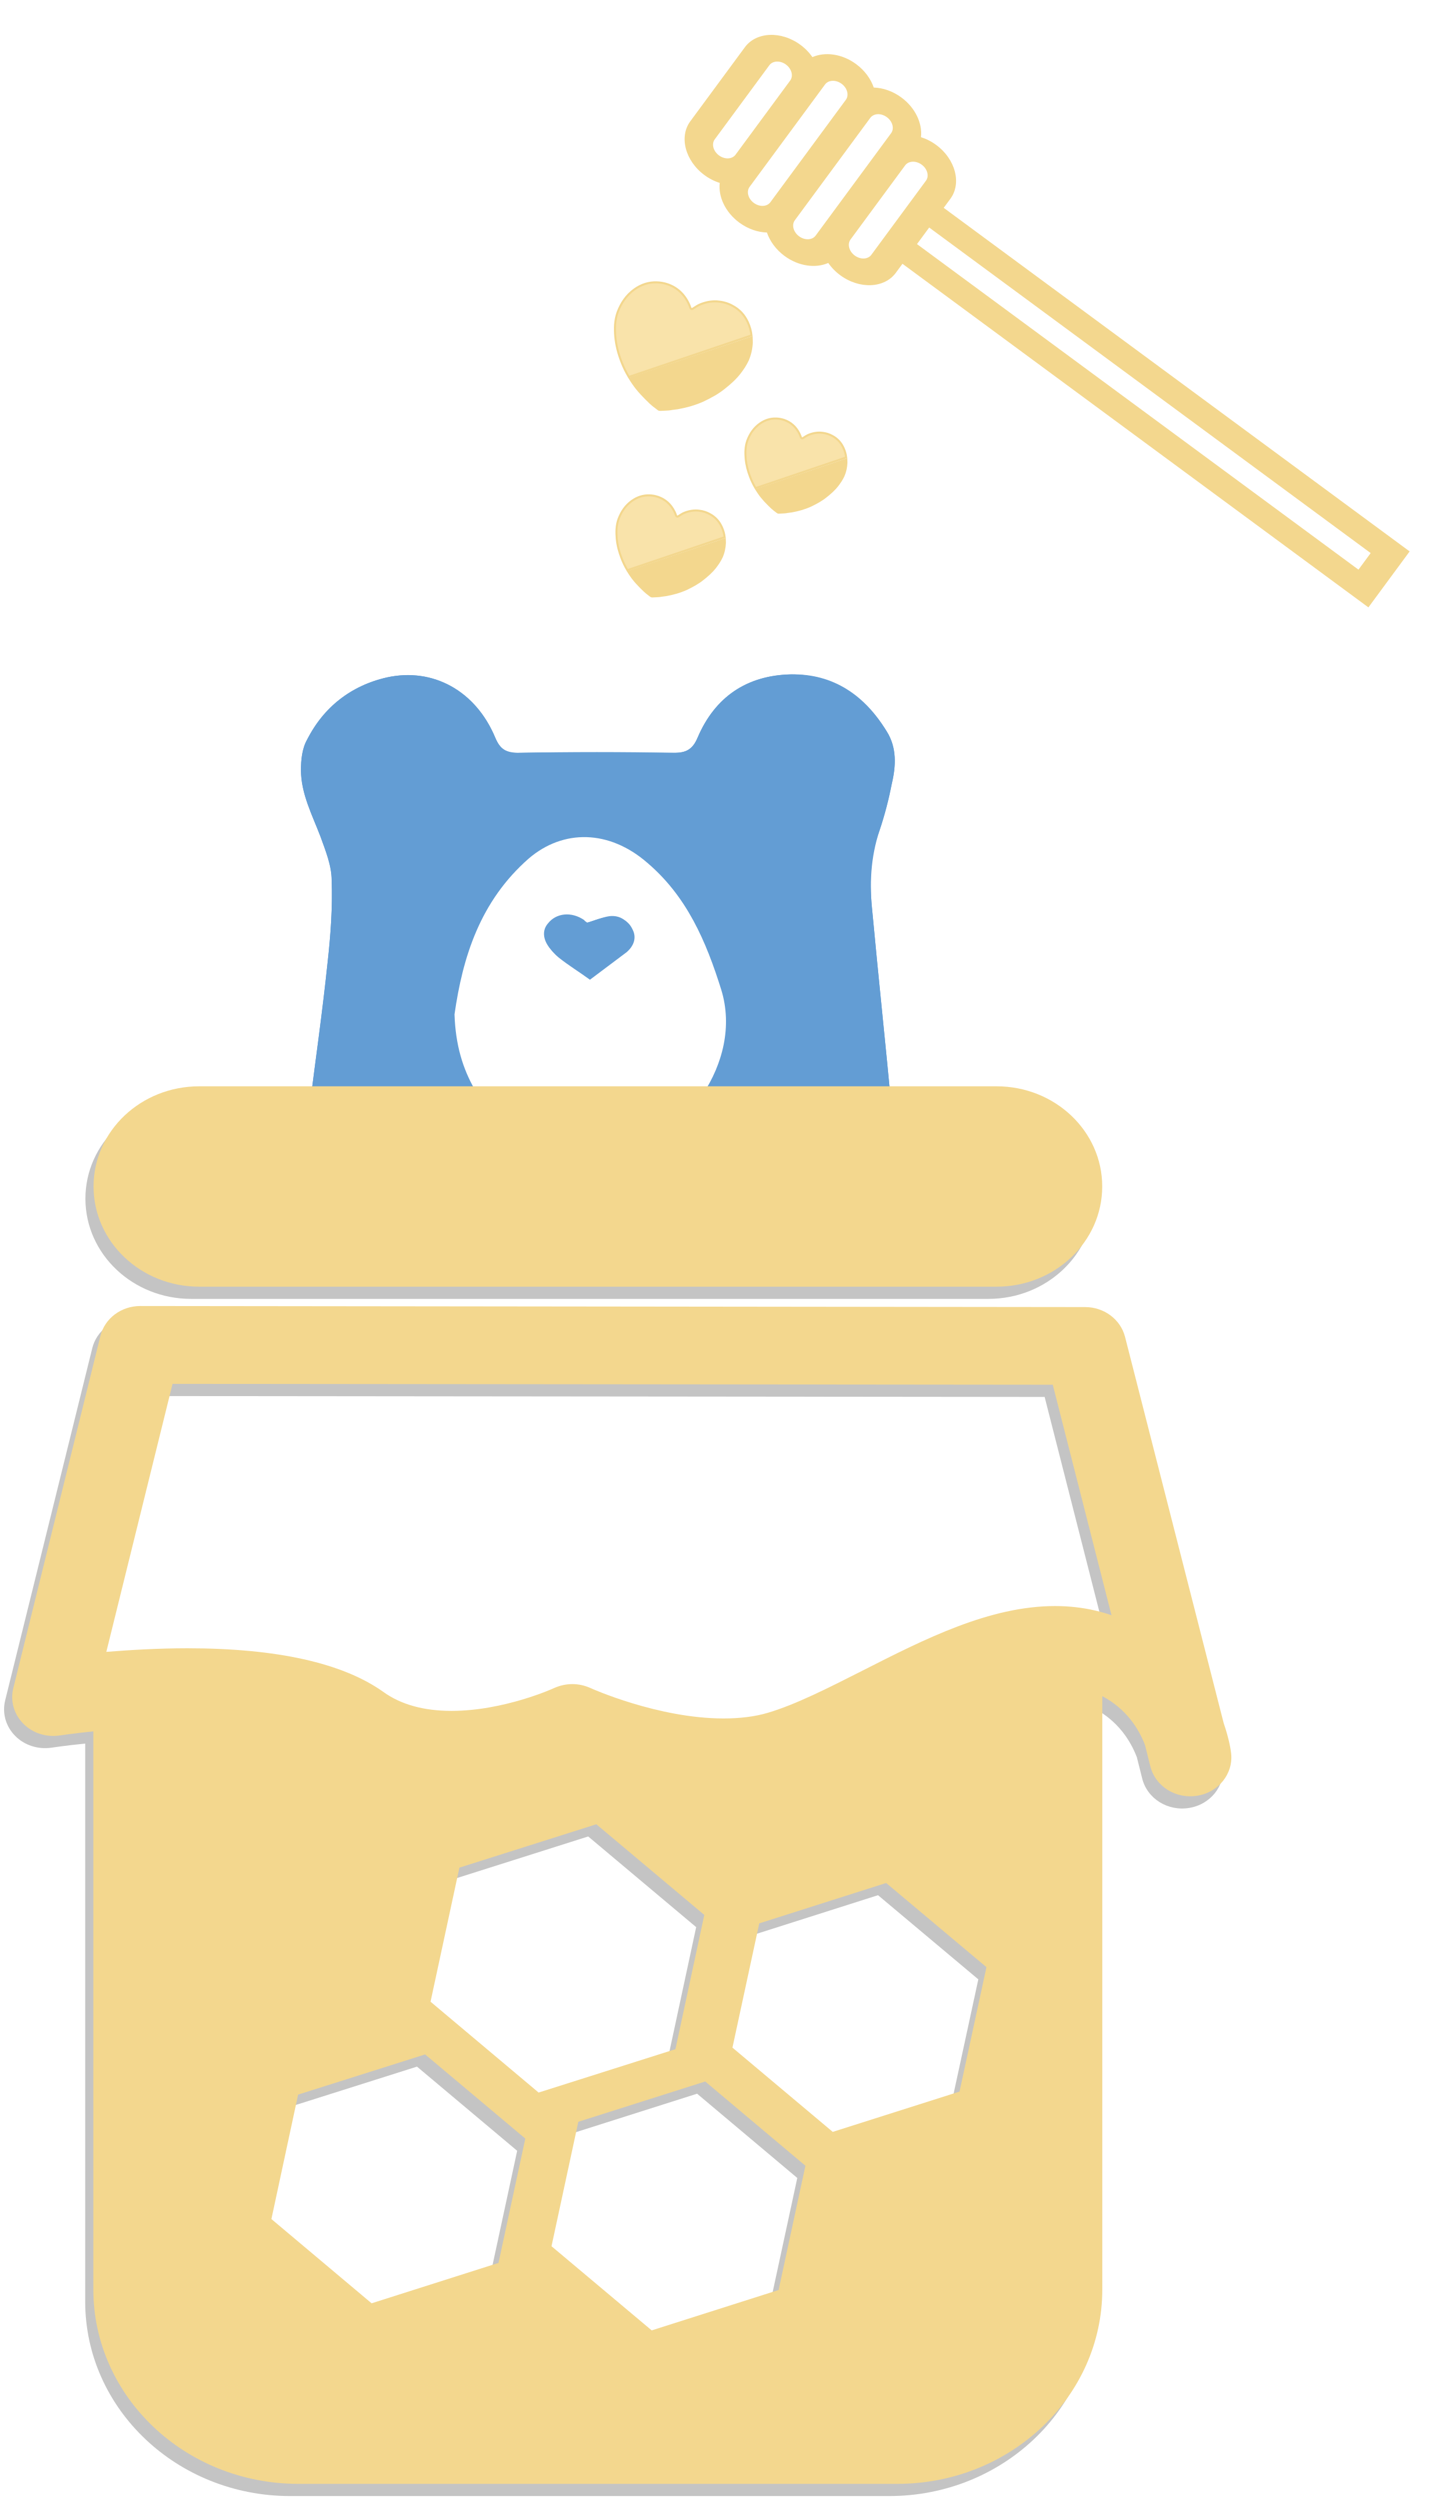 <svg width="1428" height="2458" viewBox="0 0 1428 2458" fill="none" xmlns="http://www.w3.org/2000/svg">
<g filter="url(#filter0_d)">
<path d="M735.556 313.045L735.56 313.053C737.388 317.058 738.557 321.294 739.065 325.765L618.444 366.608C615.547 361.817 613.062 356.709 611.08 351.457L611.077 351.45C608.062 343.636 605.958 335.627 605.153 327.214C604.447 318.955 604.562 310.899 607.435 302.94C610.869 293.759 616.1 286.201 623.814 280.604C630.649 275.71 637.97 273.311 646.059 273.607L646.064 273.607C649.472 273.713 652.736 274.264 656.318 275.409C665.485 278.507 672.517 284.678 677.091 294.036L677.096 294.046L677.1 294.055C677.793 295.399 678.404 297.058 678.93 298.574L678.953 298.641L678.985 298.704L678.997 298.728C679.065 298.859 679.152 299.028 679.246 299.171C679.343 299.317 679.532 299.574 679.861 299.726C680.237 299.9 680.602 299.855 680.873 299.761C681.111 299.679 681.328 299.542 681.511 299.413C684.091 297.698 686.566 296.06 689.321 295.006L689.325 295.005C695.165 292.746 701.228 291.742 707.338 292.553L707.347 292.554L707.357 292.555C712.11 293.09 716.569 294.518 720.59 296.786L720.598 296.79L720.606 296.795C727.31 300.412 732.304 305.768 735.556 313.045Z" fill="#F9E3AA" stroke="#F3D78E" stroke-width="2"/>
<path d="M622.46 372.793L622.449 372.776L622.437 372.76C621.598 371.615 620.816 370.361 620.012 369.071C619.821 368.765 619.629 368.457 619.434 368.148L739.238 327.814C739.33 329.404 739.35 330.979 739.37 332.579C739.092 338.606 737.869 344.478 735.411 350.11C733.279 354.71 730.437 358.941 727.316 362.954C722.839 368.654 717.536 373.283 711.925 377.702L711.92 377.705C705.675 382.686 698.847 386.336 691.702 389.764C683.52 393.475 675.108 395.791 666.408 397.36C665.549 397.493 664.698 397.59 663.824 397.689L663.815 397.69C662.946 397.789 662.054 397.891 661.147 398.032L661.12 398.036L661.093 398.042C658.445 398.605 655.729 398.709 652.904 398.817C651.777 398.86 650.632 398.904 649.467 398.978L649.46 398.979C648.709 399.032 648.051 398.889 647.671 398.575L647.654 398.561L647.637 398.548C647.325 398.313 647.012 398.077 646.699 397.842C644.264 396.013 641.811 394.169 639.671 392.168C633.357 386.106 627.308 379.999 622.46 372.793Z" fill="#F3D78E" stroke="#F3D78E" stroke-width="2"/>
</g>
<g filter="url(#filter1_d)">
<path d="M709.915 514.29L709.918 514.298C711.342 517.416 712.259 520.711 712.671 524.188L617.005 556.581C614.742 552.82 612.8 548.815 611.246 544.699L611.243 544.692C608.85 538.489 607.181 532.135 606.542 525.463C605.982 518.903 606.075 512.528 608.346 506.237C611.068 498.962 615.207 492.985 621.307 488.559C626.712 484.689 632.494 482.796 638.88 483.03L638.886 483.03C641.577 483.114 644.155 483.549 646.987 484.454C654.227 486.901 659.78 491.772 663.396 499.171L663.401 499.181L663.406 499.19C663.95 500.245 664.432 501.553 664.85 502.759L664.873 502.826L664.906 502.889L664.916 502.91C664.969 503.012 665.043 503.156 665.125 503.28C665.208 503.406 665.384 503.649 665.698 503.794C666.059 503.961 666.407 503.916 666.657 503.83C666.872 503.755 667.062 503.634 667.212 503.528C669.268 502.162 671.218 500.873 673.385 500.044L673.388 500.043C678.01 498.255 682.799 497.464 687.62 498.103L687.63 498.105L687.64 498.106C691.396 498.529 694.917 499.656 698.092 501.447L698.1 501.452L698.108 501.456C703.402 504.313 707.344 508.54 709.915 514.29Z" fill="#F9E3AA" stroke="#F3D78E" stroke-width="2"/>
<path d="M620.279 561.635L620.268 561.618L620.256 561.602C619.592 560.696 618.977 559.71 618.34 558.688C618.232 558.514 618.123 558.339 618.013 558.163L712.84 526.238C712.901 527.405 712.916 528.565 712.93 529.747C712.71 534.518 711.742 539.163 709.799 543.616C708.111 547.257 705.86 550.608 703.383 553.794C699.835 558.311 695.63 561.982 691.17 565.494L691.165 565.498C686.215 569.446 680.8 572.342 675.119 575.068C668.629 578.011 661.954 579.849 655.045 581.095C654.367 581.2 653.695 581.277 653 581.356L652.991 581.357C652.3 581.436 651.587 581.517 650.861 581.63L650.834 581.634L650.807 581.64C648.719 582.084 646.584 582.166 644.344 582.251C643.443 582.286 642.525 582.321 641.586 582.381L641.579 582.381C641.004 582.422 640.544 582.307 640.3 582.106L640.283 582.092L640.266 582.079C640.017 581.892 639.768 581.704 639.519 581.517C637.581 580.061 635.639 578.601 633.944 577.017C628.921 572.195 624.123 567.349 620.279 561.635Z" fill="#F3D78E" stroke="#F3D78E" stroke-width="2"/>
</g>
<g filter="url(#filter2_d)">
<path d="M829.629 436.6L829.632 436.607C830.949 439.492 831.801 442.54 832.187 445.755L743.078 475.928C740.983 472.438 739.182 468.723 737.741 464.905L737.739 464.898C735.509 459.118 733.954 453.2 733.359 446.985C732.837 440.872 732.925 434.939 735.037 429.085C737.572 422.312 741.425 416.75 747.1 412.632C752.13 409.03 757.507 407.271 763.446 407.488L763.451 407.488C765.954 407.566 768.352 407.971 770.987 408.813C777.72 411.089 782.885 415.618 786.25 422.502L786.254 422.512L786.259 422.521C786.764 423.501 787.212 424.716 787.602 425.841L787.625 425.908L787.658 425.971L787.668 425.991C787.717 426.086 787.788 426.223 787.866 426.341C787.945 426.462 788.119 426.702 788.428 426.845C788.785 427.011 789.129 426.965 789.373 426.881C789.582 426.808 789.765 426.692 789.907 426.592C791.825 425.317 793.636 424.12 795.649 423.35L795.653 423.349C799.954 421.685 804.409 420.949 808.891 421.544L808.901 421.545L808.911 421.546C812.404 421.94 815.679 422.989 818.632 424.654L818.64 424.659L818.648 424.663C823.572 427.32 827.238 431.251 829.629 436.6Z" fill="#F9E3AA" stroke="#F3D78E" stroke-width="2"/>
<path d="M746.16 480.687L746.149 480.67L746.137 480.654C745.519 479.812 744.948 478.896 744.355 477.944C744.268 477.805 744.181 477.665 744.093 477.524L832.358 447.808C832.41 448.864 832.424 449.915 832.437 450.987C832.231 455.428 831.33 459.75 829.522 463.894C827.951 467.282 825.856 470.403 823.548 473.371C820.245 477.577 816.328 480.997 812.17 484.271L812.166 484.274C807.556 487.951 802.511 490.649 797.216 493.19C791.171 495.932 784.952 497.645 778.514 498.805C777.883 498.903 777.258 498.974 776.609 499.048L776.6 499.049C775.957 499.123 775.291 499.198 774.613 499.304L774.585 499.308L774.558 499.314C772.617 499.727 770.635 499.803 768.548 499.882C767.707 499.915 766.849 499.948 765.969 500.003L765.962 500.004C765.433 500.041 765.025 499.935 764.817 499.763L764.8 499.749L764.783 499.736C764.551 499.561 764.318 499.386 764.086 499.211C762.279 497.853 760.471 496.494 758.894 495.02C754.21 490.524 749.74 486.009 746.16 480.687Z" fill="#F3D78E" stroke="#F3D78E" stroke-width="2"/>
</g>
<g filter="url(#filter3_d)">
<path d="M841.963 59.016C828.165 48.844 811.406 46.688 798.986 52.16C795.909 47.714 791.961 43.592 787.211 40.091C768.304 26.153 743.802 27.195 732.587 42.408L678.867 115.278C667.652 130.491 673.905 154.208 692.81 168.145C697.56 171.646 702.664 174.201 707.823 175.823C706.268 189.307 713.287 204.68 727.084 214.851C735.578 221.113 745.199 224.325 754.24 224.612C757.19 233.165 763.103 241.404 771.598 247.667C785.396 257.838 802.157 259.995 814.578 254.522C817.654 258.969 821.601 263.089 826.351 266.591C845.258 280.528 869.76 279.486 880.976 264.271L887.559 255.342L1345.79 593.146L1386.34 538.136L928.112 200.332L934.695 191.402C945.911 176.188 939.657 152.473 920.75 138.535C916.001 135.034 910.898 132.48 905.738 130.857C907.291 117.375 900.273 102.002 886.475 91.83C877.981 85.569 868.36 82.356 859.319 82.069C856.372 73.517 850.458 65.278 841.963 59.016ZM702.921 133.01L756.64 60.14C759.987 55.6 767.297 55.291 772.939 59.45C778.581 63.609 780.446 70.683 777.099 75.223L723.38 148.093C720.033 152.633 712.723 152.942 707.082 148.784C701.44 144.625 699.573 137.551 702.921 133.01ZM1348.02 539.762L1336.01 556.054L901.831 235.982L913.841 219.691L1348.02 539.762ZM910.64 173.67L904.057 182.6L863.504 237.61L856.921 246.54C853.573 251.08 846.263 251.389 840.623 247.231C834.982 243.073 833.118 235.999 836.464 231.459L890.183 158.59C893.531 154.049 900.841 153.74 906.48 157.897C912.118 162.054 913.987 169.129 910.64 173.67ZM876.365 126.965L866.125 140.854L812.406 213.724L802.166 227.615C798.819 232.155 791.509 232.464 785.868 228.306C780.226 224.147 778.362 217.073 781.708 212.533L855.907 111.883C859.255 107.342 866.566 107.034 872.205 111.191C877.846 115.349 879.712 122.424 876.365 126.965ZM831.852 94.147L757.653 194.798C754.305 199.339 746.994 199.646 741.355 195.489C735.715 191.331 733.85 184.257 737.196 179.718L747.437 165.827L801.156 92.957L811.395 79.068C814.742 74.527 822.052 74.218 827.691 78.375C833.331 82.531 835.199 89.607 831.852 94.147Z" fill="#F3D78E"/>
</g>
<path d="M598.627 1212C612.703 1211 636.832 1208.99 660.962 1204.99C741.395 1190.96 810.768 1156.9 872.097 1102.8C875.113 1100.8 878.13 1095.79 877.124 1092.78C871.092 1027.66 864.054 962.546 858.021 897.427C855.005 870.378 856.011 843.328 865.059 816.279C870.086 801.252 874.108 786.224 877.124 770.195C881.146 753.164 882.151 735.131 872.097 719.102C849.978 684.038 819.816 663 777.589 663C734.357 664.002 703.189 685.04 686.097 725.113C681.07 737.135 674.032 740.141 662.973 740.141C612.703 740.141 561.427 739.139 511.157 740.141C498.086 740.141 492.054 737.135 487.027 725.113C467.924 679.029 425.697 655.987 380.454 666.005C345.265 674.02 318.119 695.058 302.032 727.117C297.005 736.133 296 747.153 296 757.172C296 780.214 307.059 801.252 315.103 822.29C320.13 836.316 326.162 851.343 326.162 865.369C327.168 892.418 325.157 919.467 322.14 946.516C317.113 994.604 310.076 1043.69 304.043 1091.78C303.038 1098.79 304.043 1103.8 310.076 1108.81C390.508 1175.93 483.005 1210 598.627 1212Z" fill="#639DD4"/>
<path d="M598.627 1212C483.005 1210 390.508 1176.94 310.076 1108.82C304.043 1103.81 303.038 1098.8 304.043 1091.79C310.076 1043.7 317.113 995.619 322.14 946.532C325.157 919.485 327.168 892.437 326.162 865.389C326.162 850.363 320.13 836.338 315.103 822.313C307.059 801.276 296 780.239 296 757.199C296 747.181 297.005 736.162 302.032 727.146C319.124 695.089 345.265 674.052 380.454 666.038C426.703 656.02 467.924 680.063 487.027 725.142C492.054 737.163 498.086 741.17 511.157 740.169C561.427 739.167 612.703 739.167 662.973 740.169C675.038 740.169 681.07 737.163 686.097 725.142C703.189 685.072 735.362 664.035 777.589 663.033C819.816 662.031 850.984 684.07 872.097 719.132C882.151 735.16 881.146 753.192 877.124 770.222C874.108 785.248 870.086 801.276 865.059 816.303C855.005 842.349 855.005 869.396 858.021 897.446C864.054 962.56 871.092 1027.68 877.124 1092.79C877.124 1095.8 874.108 1100.8 872.097 1102.81C811.773 1156.9 741.395 1190.96 660.962 1204.99C637.838 1208.99 612.703 1210 598.627 1212ZM446.811 996.621C447.816 1026.67 453.849 1049.71 466.919 1070.75C501.103 1127.85 562.432 1146.89 616.724 1132.86C670.011 1118.84 732.346 1044.71 710.227 972.578C695.146 924.493 676.043 880.416 636.832 847.357C599.632 815.301 554.389 814.299 520.205 843.35C472.951 885.425 455.859 941.523 446.811 996.621Z" fill="#639DD4"/>
<path d="M447 997.289C455.012 941.168 472.037 886.049 520.107 843.959C554.157 814.896 599.223 815.898 636.277 847.967C675.334 881.038 694.362 925.133 709.384 973.237C731.416 1045.39 670.327 1120.55 616.247 1133.58C562.168 1147.61 501.079 1128.57 467.029 1071.45C455.012 1050.4 448.001 1027.35 447 997.289ZM577.19 907.095C578.192 907.095 577.19 907.095 576.189 906.092C563.17 897.073 548.148 898.075 540.136 909.099C533.126 918.118 536.13 930.144 549.149 941.168C559.164 949.185 569.179 955.198 580.195 963.215C592.212 954.196 604.23 945.177 616.247 936.157C623.258 930.144 626.262 922.127 622.256 914.11C618.25 905.09 610.239 901.082 601.226 902.084C592.212 901.082 585.202 905.09 577.19 907.095Z" fill="white"/>
<path d="M576.683 907.643C585.589 904.679 592.517 901.715 599.444 900.727C608.351 899.739 616.268 903.691 620.227 912.584C624.186 921.476 621.217 929.381 614.289 934.322C603.403 944.203 591.527 952.107 578.662 961C567.776 954.083 557.879 947.167 547.983 939.262C535.117 929.381 531.159 916.536 539.076 907.643C546.993 897.762 561.838 895.786 574.703 904.679C575.693 907.643 576.683 908.631 576.683 907.643Z" fill="#639DD4"/>
<g filter="url(#filter4_d)">
<path d="M1195.45 1702.08L1098.42 1322.25C1094 1305.17 1077.89 1293.05 1059.17 1293.05L129.988 1292C111.167 1292 94.963 1304.22 90.736 1321.49L5.084 1667.72C1.964 1680.23 5.688 1693.3 14.847 1702.56C24.006 1711.91 37.392 1716.21 50.879 1714.2C51.08 1714.2 63.963 1712.2 83.791 1710.19V2258.85C83.791 2364.3 174.173 2450 285.389 2450H874.483C985.598 2450 1076.08 2364.4 1076.08 2258.85V1675.55C1099.83 1688.24 1111.81 1707.43 1118.05 1723.55L1123.39 1744.84C1128.42 1764.3 1148.35 1776.9 1169.48 1773.47C1190.32 1770.13 1204.91 1751.99 1202.8 1731.95C1202.6 1729.66 1200.99 1718.02 1195.45 1702.08ZM357.453 2272.49L258.919 2189.66L285.188 2067.31L410.092 2027.8L508.627 2110.54L482.257 2232.79L357.453 2272.49ZM415.426 1975.98L443.809 1844.18L578.476 1801.52L684.66 1890.66L656.277 2022.65L521.711 2065.3L415.426 1975.98ZM757.731 2259.42L632.927 2299.12L534.393 2216.38L560.762 2094.03L685.566 2054.42L784.101 2137.26L757.731 2259.42ZM935.677 2064.35L810.974 2103.96L712.338 2021.12L738.708 1898.96L863.512 1859.26L962.147 1942L935.677 2064.35ZM1069.34 1591.47C1056.86 1588.51 1043.37 1586.99 1029.68 1586.99C965.167 1586.99 901.557 1619.34 839.96 1650.64C806.243 1667.72 774.438 1683.85 747.364 1691.87C734.582 1695.69 719.887 1697.5 703.582 1697.5C638.966 1697.5 573.142 1667.82 572.538 1667.53C567.003 1665.05 560.964 1663.72 554.925 1663.72C548.785 1663.72 542.746 1665.05 537.11 1667.53C536.707 1667.82 487.692 1690.06 436.059 1690.06C408.784 1690.06 386.239 1683.85 368.927 1671.35C329.07 1643.01 264.354 1628.5 176.287 1628.5C146.998 1628.5 119.42 1630.22 96.573 1632.03L161.693 1368.54L1027.37 1369.4L1085.14 1596.05C1080.31 1594.24 1074.87 1592.81 1069.34 1591.47Z" fill="#C4C4C4"/>
<path d="M187.898 1273H972.102C1029.42 1273 1076 1228.92 1076 1174.45C1076 1119.99 1029.42 1076 972.102 1076H187.898C130.578 1076 84 1119.99 84 1174.45C84 1228.92 130.578 1273 187.898 1273Z" fill="#C4C4C4"/>
</g>
<g filter="url(#filter5_d)">
<path d="M1203.45 1690.08L1106.42 1310.25C1102 1293.17 1085.89 1281.05 1067.17 1281.05L137.988 1280C119.167 1280 102.963 1292.22 98.736 1309.49L13.084 1655.72C9.964 1668.23 13.688 1681.3 22.847 1690.56C32.006 1699.91 45.392 1704.21 58.879 1702.2C59.08 1702.2 71.963 1700.2 91.791 1698.19V2246.85C91.791 2352.3 182.173 2438 293.389 2438H882.483C993.598 2438 1084.08 2352.4 1084.08 2246.85V1663.55C1107.83 1676.24 1119.81 1695.43 1126.05 1711.55L1131.39 1732.84C1136.42 1752.3 1156.35 1764.9 1177.48 1761.47C1198.32 1758.13 1212.91 1739.99 1210.8 1719.95C1210.6 1717.66 1208.99 1706.02 1203.45 1690.08ZM365.453 2260.49L266.919 2177.66L293.188 2055.31L418.092 2015.8L516.627 2098.54L490.257 2220.79L365.453 2260.49ZM423.426 1963.98L451.809 1832.18L586.476 1789.52L692.66 1878.66L664.277 2010.65L529.711 2053.3L423.426 1963.98ZM765.731 2247.42L640.927 2287.12L542.393 2204.38L568.762 2082.03L693.566 2042.42L792.101 2125.26L765.731 2247.42ZM943.677 2052.35L818.974 2091.96L720.338 2009.12L746.708 1886.96L871.512 1847.26L970.147 1930L943.677 2052.35ZM1077.34 1579.47C1064.86 1576.51 1051.37 1574.99 1037.68 1574.99C973.167 1574.99 909.557 1607.34 847.96 1638.64C814.243 1655.72 782.438 1671.85 755.364 1679.87C742.582 1683.69 727.887 1685.5 711.582 1685.5C646.966 1685.5 581.142 1655.82 580.538 1655.53C575.003 1653.05 568.964 1651.72 562.925 1651.72C556.785 1651.72 550.746 1653.05 545.11 1655.53C544.707 1655.82 495.692 1678.06 444.059 1678.06C416.784 1678.06 394.239 1671.85 376.927 1659.35C337.07 1631.01 272.354 1616.5 184.287 1616.5C154.998 1616.5 127.42 1618.22 104.573 1620.03L169.693 1356.54L1035.37 1357.4L1093.14 1584.05C1088.31 1582.24 1082.87 1580.81 1077.34 1579.47Z" fill="#F3D78E"/>
<path d="M195.898 1261H980.102C1037.42 1261 1084 1216.92 1084 1162.45C1084 1107.99 1037.42 1064 980.102 1064H195.898C138.578 1064 92 1107.99 92 1162.45C92 1216.92 138.578 1261 195.898 1261Z" fill="#F3D78E"/>
</g>
<defs>
<filter id="filter0_d" x="584.615" y="262.515" width="166.865" height="166.449" filterUnits="userSpaceOnUse" color-interpolation-filters="sRGB">
<feFlood flood-opacity="0" result="BackgroundImageFix"/>
<feColorMatrix in="SourceAlpha" type="matrix" values="0 0 0 0 0 0 0 0 0 0 0 0 0 0 0 0 0 0 127 0"/>
<feOffset dy="4"/>
<feGaussianBlur stdDeviation="2"/>
<feColorMatrix type="matrix" values="0 0 0 0 0 0 0 0 0 0 0 0 0 0 0 0 0 0 0.1 0"/>
<feBlend mode="normal" in2="BackgroundImageFix" result="effect1_dropShadow"/>
<feBlend mode="normal" in="SourceGraphic" in2="effect1_dropShadow" result="shape"/>
</filter>
<filter id="filter1_d" x="589.18" y="474" width="134.409" height="134.079" filterUnits="userSpaceOnUse" color-interpolation-filters="sRGB">
<feFlood flood-opacity="0" result="BackgroundImageFix"/>
<feColorMatrix in="SourceAlpha" type="matrix" values="0 0 0 0 0 0 0 0 0 0 0 0 0 0 0 0 0 0 127 0"/>
<feOffset dy="4"/>
<feGaussianBlur stdDeviation="2"/>
<feColorMatrix type="matrix" values="0 0 0 0 0 0 0 0 0 0 0 0 0 0 0 0 0 0 0.1 0"/>
<feBlend mode="normal" in2="BackgroundImageFix" result="effect1_dropShadow"/>
<feBlend mode="normal" in="SourceGraphic" in2="effect1_dropShadow" result="shape"/>
</filter>
<filter id="filter2_d" x="716.831" y="399" width="125.88" height="125.575" filterUnits="userSpaceOnUse" color-interpolation-filters="sRGB">
<feFlood flood-opacity="0" result="BackgroundImageFix"/>
<feColorMatrix in="SourceAlpha" type="matrix" values="0 0 0 0 0 0 0 0 0 0 0 0 0 0 0 0 0 0 127 0"/>
<feOffset dy="4"/>
<feGaussianBlur stdDeviation="2"/>
<feColorMatrix type="matrix" values="0 0 0 0 0 0 0 0 0 0 0 0 0 0 0 0 0 0 0.1 0"/>
<feBlend mode="normal" in2="BackgroundImageFix" result="effect1_dropShadow"/>
<feBlend mode="normal" in="SourceGraphic" in2="effect1_dropShadow" result="shape"/>
</filter>
<filter id="filter3_d" x="644.286" y="0.927" width="783.219" height="650.632" filterUnits="userSpaceOnUse" color-interpolation-filters="sRGB">
<feFlood flood-opacity="0" result="BackgroundImageFix"/>
<feColorMatrix in="SourceAlpha" type="matrix" values="0 0 0 0 0 0 0 0 0 0 0 0 0 0 0 0 0 0 127 0"/>
<feOffset dy="4"/>
<feGaussianBlur stdDeviation="2"/>
<feColorMatrix type="matrix" values="0 0 0 0 0 0 0 0 0 0 0 0 0 0 0 0 0 0 0.25 0"/>
<feBlend mode="normal" in2="BackgroundImageFix" result="effect1_dropShadow"/>
<feBlend mode="normal" in="SourceGraphic" in2="effect1_dropShadow" result="shape"/>
</filter>
<filter id="filter4_d" x="0" y="1076" width="1207" height="1382" filterUnits="userSpaceOnUse" color-interpolation-filters="sRGB">
<feFlood flood-opacity="0" result="BackgroundImageFix"/>
<feColorMatrix in="SourceAlpha" type="matrix" values="0 0 0 0 0 0 0 0 0 0 0 0 0 0 0 0 0 0 127 0"/>
<feOffset dy="4"/>
<feGaussianBlur stdDeviation="2"/>
<feColorMatrix type="matrix" values="0 0 0 0 0 0 0 0 0 0 0 0 0 0 0 0 0 0 0.15 0"/>
<feBlend mode="normal" in2="BackgroundImageFix" result="effect1_dropShadow"/>
<feBlend mode="normal" in="SourceGraphic" in2="effect1_dropShadow" result="shape"/>
</filter>
<filter id="filter5_d" x="8" y="1064" width="1207" height="1382" filterUnits="userSpaceOnUse" color-interpolation-filters="sRGB">
<feFlood flood-opacity="0" result="BackgroundImageFix"/>
<feColorMatrix in="SourceAlpha" type="matrix" values="0 0 0 0 0 0 0 0 0 0 0 0 0 0 0 0 0 0 127 0"/>
<feOffset dy="4"/>
<feGaussianBlur stdDeviation="2"/>
<feColorMatrix type="matrix" values="0 0 0 0 0 0 0 0 0 0 0 0 0 0 0 0 0 0 0.15 0"/>
<feBlend mode="normal" in2="BackgroundImageFix" result="effect1_dropShadow"/>
<feBlend mode="normal" in="SourceGraphic" in2="effect1_dropShadow" result="shape"/>
</filter>
</defs>
</svg>